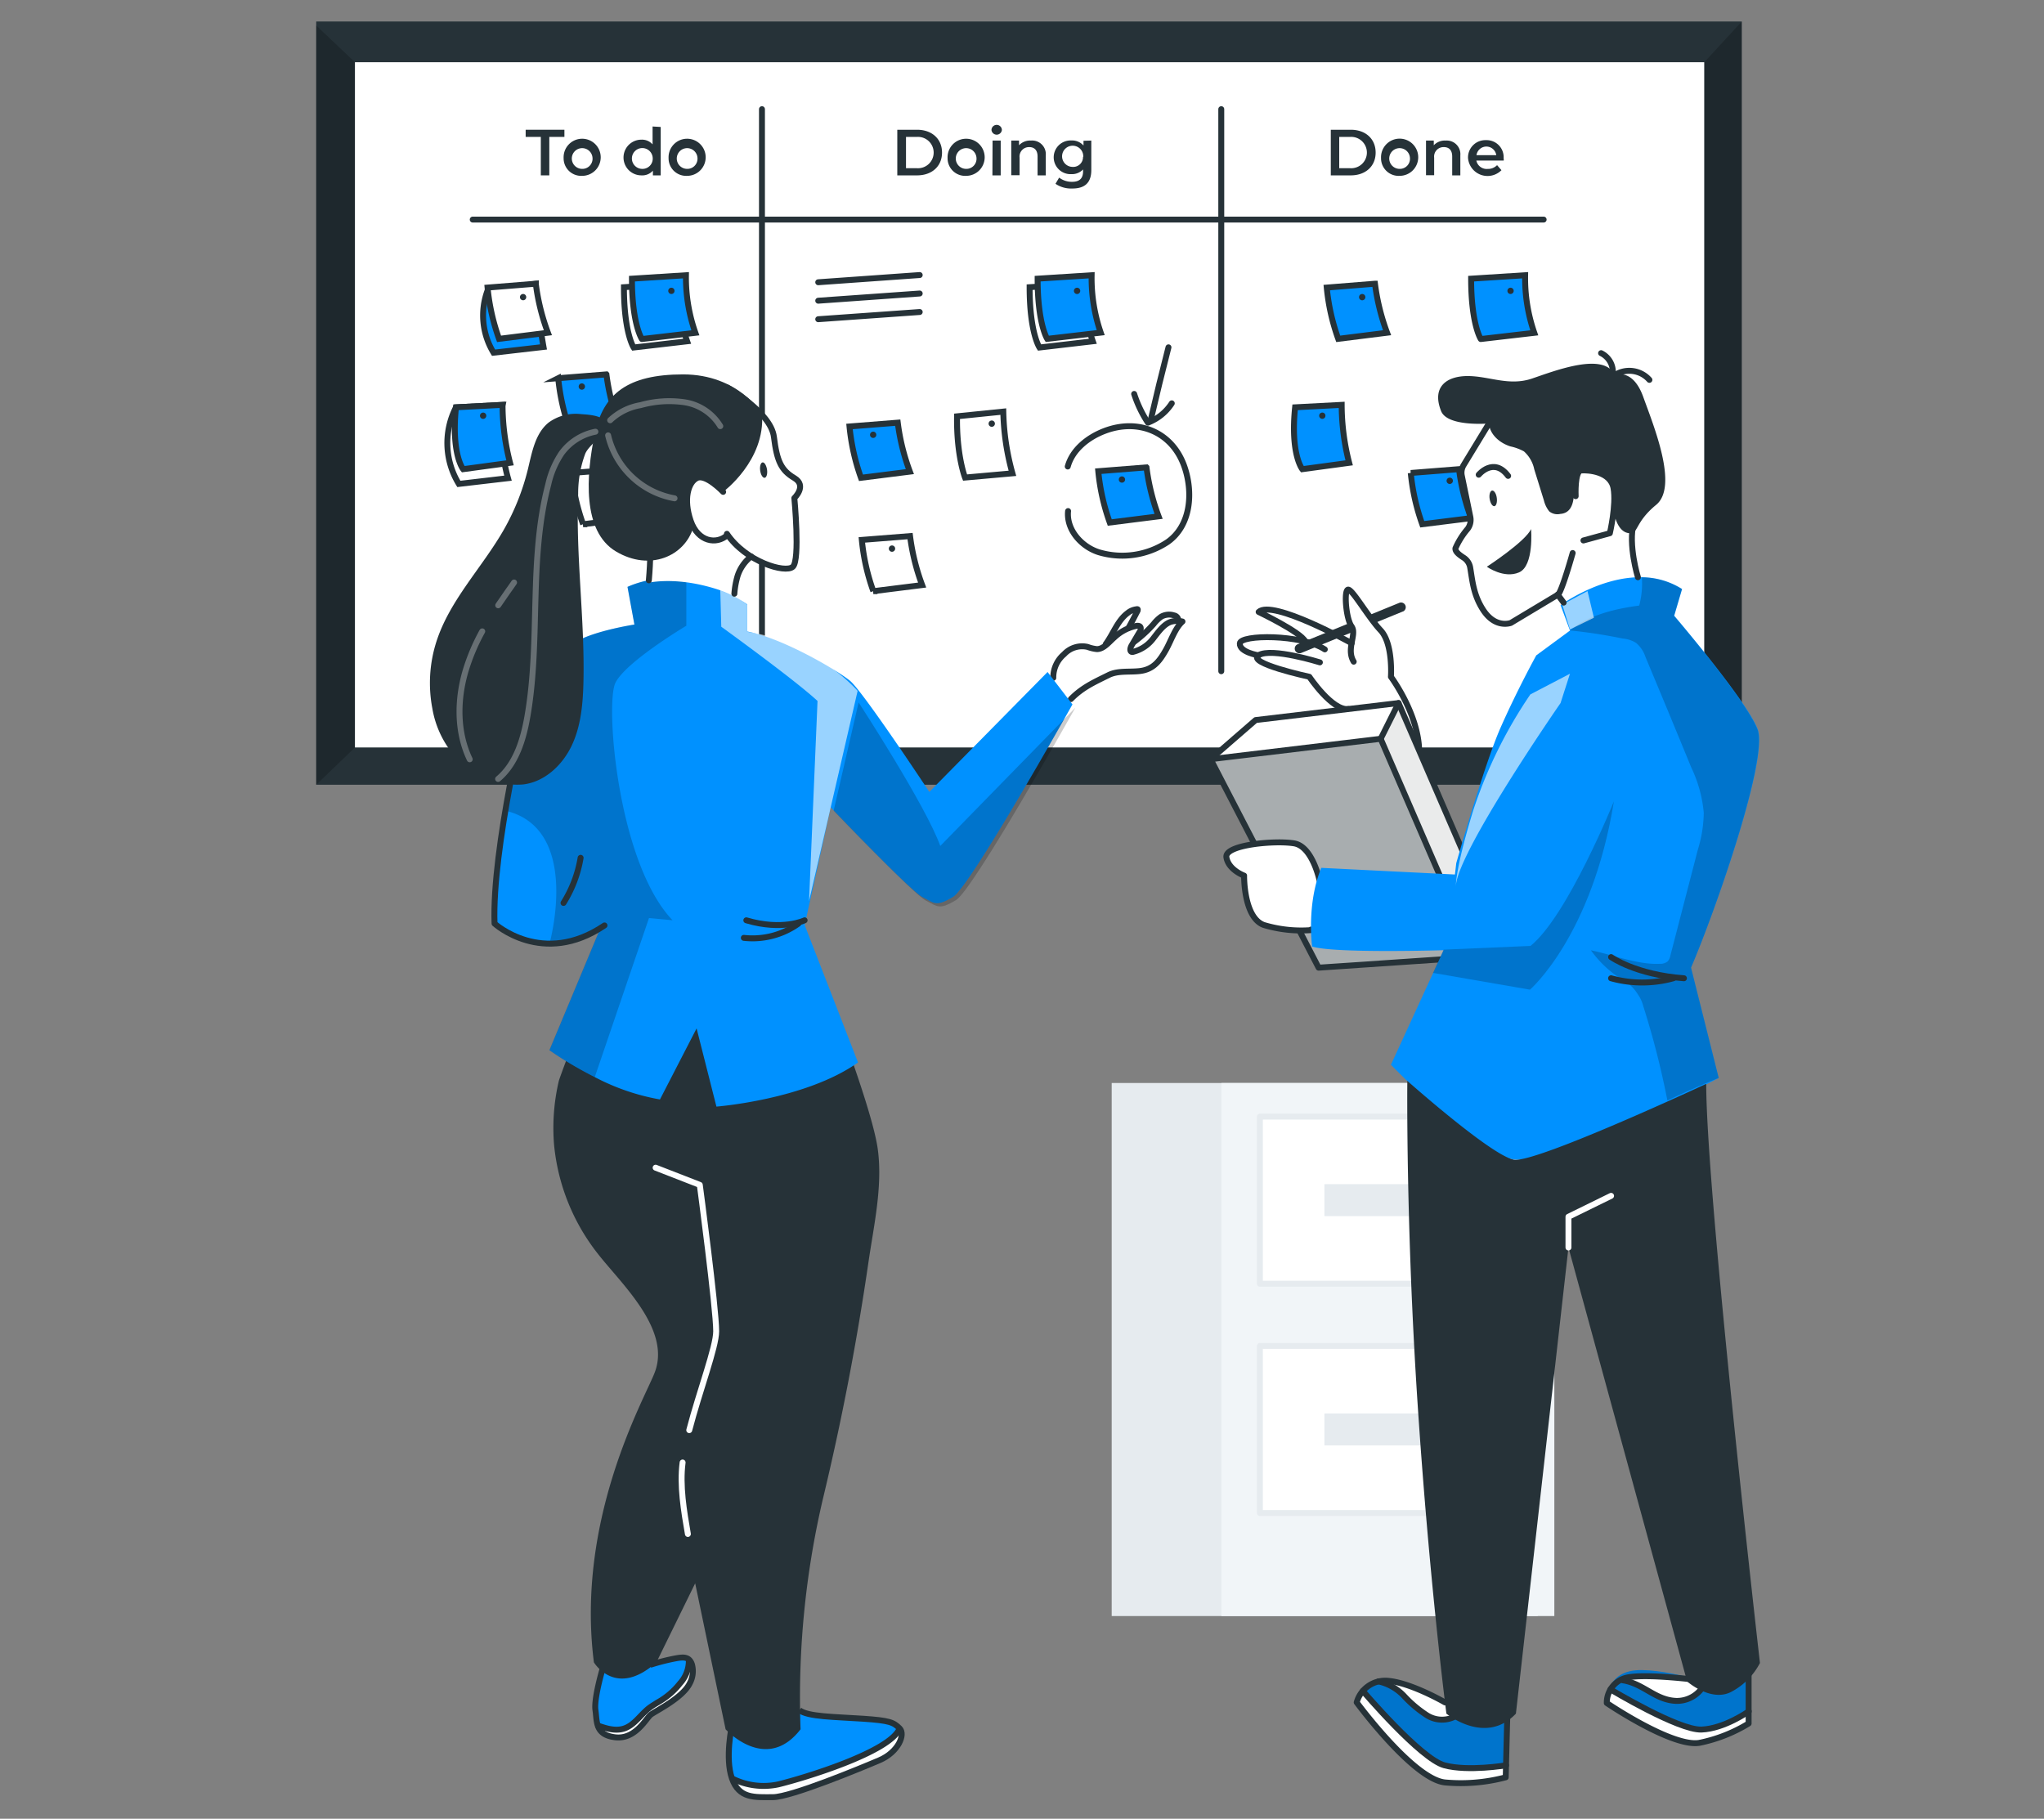 <svg xmlns="http://www.w3.org/2000/svg" width="345" height="307" viewBox="0 0 345 307">
  <rect x="0" y="0" width="345" height="307" fill="#808080" stroke="none"/>
  <g id="Group_3430" data-name="Group 3430" transform="translate(-18390 -5400)">
    <g id="Group_3427" data-name="Group 3427">
      <g id="Group_3420" data-name="Group 3420">
        <g id="Group_3406" data-name="Group 3406" transform="translate(3138 474)">
          <g id="Group_903" data-name="Group 903" transform="translate(1154 674)">
            <rect id="Rectangle_1318" data-name="Rectangle 1318" width="345" height="307" transform="translate(14098 4252)" fill="#fff" opacity="0"/>
          </g>
        </g>
        <g id="Scrum_board-bro" data-name="Scrum board-bro" transform="translate(18346.738 5337.248)">
          <g id="freepik--Floor--inject-64" transform="translate(462.044 167.848)">
            <g id="Group_3419" data-name="Group 3419" transform="translate(-376 -10.977)">
              <rect id="Rectangle_3470" data-name="Rectangle 3470" width="71.914" height="89.98" transform="translate(144.857 88.693)" fill="#e6ebef"/>
              <rect id="Rectangle_3471" data-name="Rectangle 3471" width="56.193" height="89.98" transform="translate(163.377 88.693)" fill="#f1f5f8"/>
              <rect id="Rectangle_3472" data-name="Rectangle 3472" width="44.183" height="28.208" transform="translate(169.871 94.368)" fill="#fff" stroke="#e6ebef" stroke-linecap="round" stroke-linejoin="round" stroke-width="1"/>
              <rect id="Rectangle_3473" data-name="Rectangle 3473" width="22.429" height="5.397" transform="translate(180.76 105.765)" fill="#e6ebef"/>
              <rect id="Rectangle_3474" data-name="Rectangle 3474" width="44.183" height="28.208" transform="translate(169.871 133.075)" fill="#fff" stroke="#e6ebef" stroke-linecap="round" stroke-linejoin="round" stroke-width="1"/>
              <rect id="Rectangle_3475" data-name="Rectangle 3475" width="22.429" height="5.397" transform="translate(180.76 144.473)" fill="#e6ebef"/>
            </g>
          </g>
          <g id="freepik--Board--inject-64" transform="translate(96.634 66.38)">
            <rect id="Rectangle_3476" data-name="Rectangle 3476" width="240.612" height="128.838" transform="translate(0)" fill="#263238"/>
            <rect id="Rectangle_3477" data-name="Rectangle 3477" width="227.752" height="115.668" transform="translate(6.533 6.875)" fill="#fff"/>
            <line id="Line_205" data-name="Line 205" y2="91.737" transform="translate(75.237 14.799)" fill="none" stroke="#263238" stroke-linecap="round" stroke-linejoin="round" stroke-width="1"/>
            <line id="Line_206" data-name="Line 206" y2="94.876" transform="translate(152.762 14.799)" fill="none" stroke="#263238" stroke-linecap="round" stroke-linejoin="round" stroke-width="1"/>
            <line id="Line_207" data-name="Line 207" x2="180.755" transform="translate(26.419 33.438)" fill="none" stroke="#263238" stroke-linecap="round" stroke-linejoin="round" stroke-width="1"/>
            <path id="Path_44547" data-name="Path 44547" d="M147.439,90.578H144.88V89.37h6.541v1.208H148.87v6.494h-1.431Z" transform="translate(-109.527 -71.097)" fill="#263238"/>
            <path id="Path_44548" data-name="Path 44548" d="M152.939,94.531a3.132,3.132,0,1,1,3.124,3.012,2.965,2.965,0,0,1-3.124-3.012Zm4.88,0a1.749,1.749,0,1,0-1.757,1.836,1.717,1.717,0,0,0,1.757-1.836Z" transform="translate(-111.18 -71.489)" fill="#263238"/>
            <path id="Path_44549" data-name="Path 44549" d="M171.939,88.759V96.93H170.62v-.795a2.384,2.384,0,0,1-1.947.795,3.012,3.012,0,0,1,0-6.025,2.384,2.384,0,0,1,1.892.795V88.68ZM170.588,94a1.757,1.757,0,1,0-1.757,1.836A1.725,1.725,0,0,0,170.588,94Z" transform="translate(-113.791 -70.956)" fill="#263238"/>
            <path id="Path_44550" data-name="Path 44550" d="M175.229,94.531a3.132,3.132,0,1,1,3.124,3.012,2.965,2.965,0,0,1-3.124-3.012Zm4.88,0a1.749,1.749,0,1,0-1.757,1.836,1.717,1.717,0,0,0,1.757-1.836Z" transform="translate(-115.754 -71.489)" fill="#263238"/>
            <path id="Path_44551" data-name="Path 44551" d="M223.8,89.37h3.338c2.5,0,4.212,1.542,4.212,3.855s-1.709,3.847-4.212,3.847H223.8Zm3.338,6.494a2.647,2.647,0,1,0,0-5.285H225.27v5.285Z" transform="translate(-125.721 -71.097)" fill="#263238"/>
            <path id="Path_44552" data-name="Path 44552" d="M234.479,94.531a3.132,3.132,0,1,1,3.132,3.012,2.965,2.965,0,0,1-3.132-3.012Zm4.88,0a1.749,1.749,0,1,0-1.749,1.836,1.709,1.709,0,0,0,1.749-1.836Z" transform="translate(-127.912 -71.489)" fill="#263238"/>
            <path id="Path_44553" data-name="Path 44553" d="M243.8,89.2a.879.879,0,0,1,1.757,0,.882.882,0,0,1-1.757,0Zm.183,1.8h1.375v5.874h-1.4Z" transform="translate(-129.824 -70.899)" fill="#263238"/>
            <path id="Path_44554" data-name="Path 44554" d="M253.826,94.171v3.37h-1.383V94.362c0-1.049-.517-1.59-1.4-1.59a1.59,1.59,0,0,0-1.637,1.772v2.973H248v-5.85h1.311v.795a2.551,2.551,0,0,1,2.027-.795,2.3,2.3,0,0,1,2.488,2.5Z" transform="translate(-130.686 -71.567)" fill="#263238"/>
            <path id="Path_44555" data-name="Path 44555" d="M263.359,91.665v4.983c0,2.138-1.113,3.108-3.179,3.108a4.705,4.705,0,0,1-2.869-.795l.62-1.041a3.545,3.545,0,0,0,2.17.707c1.3,0,1.868-.6,1.868-1.78v-.31a2.583,2.583,0,0,1-1.971.795,2.845,2.845,0,1,1,0-5.683,2.567,2.567,0,0,1,2.043.85V91.7ZM262,94.423a1.788,1.788,0,1,0-1.82,1.685,1.653,1.653,0,0,0,1.78-1.685Z" transform="translate(-132.533 -71.564)" fill="#263238"/>
            <path id="Path_44556" data-name="Path 44556" d="M315.86,89.37h3.37c2.5,0,4.2,1.542,4.2,3.855s-1.709,3.847-4.2,3.847h-3.37Zm3.291,6.494a2.647,2.647,0,1,0,0-5.285h-1.868v5.285Z" transform="translate(-144.611 -71.097)" fill="#263238"/>
            <path id="Path_44557" data-name="Path 44557" d="M326.529,94.527a3.139,3.139,0,1,1,3.132,3.012,2.965,2.965,0,0,1-3.132-3.012Zm4.88,0a1.749,1.749,0,1,0-1.749,1.836,1.709,1.709,0,0,0,1.749-1.836Z" transform="translate(-146.799 -71.485)" fill="#263238"/>
            <path id="Path_44558" data-name="Path 44558" d="M341.874,94.172v3.37H340.5V94.363c0-1.049-.517-1.59-1.4-1.59a1.59,1.59,0,0,0-1.645,1.772v2.973H336.08v-5.85h1.311v.795a2.559,2.559,0,0,1,2.027-.795,2.3,2.3,0,0,1,2.456,2.5Z" transform="translate(-148.76 -71.568)" fill="#263238"/>
            <path id="Path_44559" data-name="Path 44559" d="M351.024,95.029h-4.618a1.78,1.78,0,0,0,1.908,1.407,2.114,2.114,0,0,0,1.59-.636l.739.85A3.306,3.306,0,0,1,345,94.592a2.925,2.925,0,0,1,3.036-3.012,2.869,2.869,0,0,1,2.973,3.044A1.354,1.354,0,0,1,351.024,95.029Zm-4.626-.914h3.37a1.685,1.685,0,0,0-3.338,0Z" transform="translate(-150.59 -71.55)" fill="#263238"/>
            <path id="Path_44560" data-name="Path 44560" d="M136.6,123.215a12.1,12.1,0,0,0,1.009,10.5l8.433-.97s-1.375-7.765-1.3-10.674Z" transform="translate(-107.676 -77.807)" fill="#0091ff" stroke="#263238" stroke-miterlimit="10" stroke-width="1"/>
            <path id="Path_44561" data-name="Path 44561" d="M136.79,122.722l8.139-.652a36.792,36.792,0,0,0,2.043,8.274l-8.242,1.033A35.384,35.384,0,0,1,136.79,122.722Z" transform="translate(-107.867 -77.807)" fill="#fff" stroke="#263238" stroke-miterlimit="10" stroke-width="1"/>
            <path id="Path_44562" data-name="Path 44562" d="M151.79,141.974l8.139-.644a36.774,36.774,0,0,0,2.043,8.266l-8.242,1.009a35.766,35.766,0,0,1-1.939-8.632Z" transform="translate(-110.945 -81.759)" fill="#0091ff" stroke="#263238" stroke-miterlimit="10" stroke-width="1"/>
            <path id="Path_44563" data-name="Path 44563" d="M154.64,162.1l8.147-.644a36.562,36.562,0,0,0,2.035,8.266l-8.242,1.033a35.768,35.768,0,0,1-1.939-8.655Z" transform="translate(-111.53 -85.89)" fill="#fff" stroke="#263238" stroke-miterlimit="10" stroke-width="1"/>
            <path id="Path_44564" data-name="Path 44564" d="M165.75,122.658l9.116-.588a28.089,28.089,0,0,0,1.55,9.721l-9.029,1.049S165.75,130.368,165.75,122.658Z" transform="translate(-113.809 -77.807)" fill="#fff" stroke="#263238" stroke-miterlimit="10" stroke-width="1"/>
            <path id="Path_44565" data-name="Path 44565" d="M167.45,120.85l9.116-.58a28.089,28.089,0,0,0,1.59,9.72l-9.029,1.049S167.45,128.536,167.45,120.85Z" transform="translate(-114.158 -77.438)" fill="#0091ff" stroke="#263238" stroke-miterlimit="10" stroke-width="1"/>
            <path id="Path_44566" data-name="Path 44566" d="M176.217,123.453a.517.517,0,0,1-.525.525.525.525,0,0,1-.533-.525.533.533,0,0,1,.533-.533.525.525,0,0,1,.525.533Z" transform="translate(-115.74 -77.982)" fill="#263238"/>
            <path id="Path_44567" data-name="Path 44567" d="M144.727,124.783a.517.517,0,0,1-.525.525.525.525,0,0,1-.533-.525.533.533,0,0,1,.533-.533.525.525,0,0,1,.525.533Z" transform="translate(-109.279 -78.254)" fill="#263238"/>
            <path id="Path_44568" data-name="Path 44568" d="M157.205,143.773a.533.533,0,1,1-.533-.533A.533.533,0,0,1,157.205,143.773Z" transform="translate(-111.837 -82.151)" fill="#263238"/>
            <path id="Path_44569" data-name="Path 44569" d="M172.459,145.4l7.8-.795a41.9,41.9,0,0,0,1.534,10.428l-7.988.707S172.355,152.073,172.459,145.4Z" transform="translate(-115.185 -82.432)" fill="#fff" stroke="#263238" stroke-miterlimit="10" stroke-width="1"/>
            <path id="Path_44570" data-name="Path 44570" d="M129.7,148.213a13.207,13.207,0,0,0,.485,12.932l8.29-.97s-2.138-7.535-.914-12.375Z" transform="translate(-106.107 -83.087)" fill="#fff" stroke="#263238" stroke-miterlimit="10" stroke-width="1"/>
            <path id="Path_44571" data-name="Path 44571" d="M130.03,148.213l7.861-.413a39.438,39.438,0,0,0,1.264,9.784l-7.908,1.073S129.211,156.177,130.03,148.213Z" transform="translate(-106.44 -83.087)" fill="#0091ff" stroke="#263238" stroke-miterlimit="10" stroke-width="1"/>
            <path id="Path_44572" data-name="Path 44572" d="M136.245,149.965a.533.533,0,1,1-.525-.525.525.525,0,0,1,.525.525Z" transform="translate(-107.537 -83.423)" fill="#263238"/>
            <path id="Path_44573" data-name="Path 44573" d="M180.227,147.045a.533.533,0,0,1-.533.533.525.525,0,0,1-.525-.533.517.517,0,0,1,.525-.525.525.525,0,0,1,.533.525Z" transform="translate(-116.563 -82.824)" fill="#263238"/>
            <path id="Path_44574" data-name="Path 44574" d="M163.316,163.8a.533.533,0,1,1-.529-.468A.533.533,0,0,1,163.316,163.8Z" transform="translate(-113.092 -86.274)" fill="#263238"/>
            <path id="Path_44575" data-name="Path 44575" d="M213.65,152.224l8.147-.644a36.292,36.292,0,0,0,2.043,8.266l-8.25,1.041A35.917,35.917,0,0,1,213.65,152.224Z" transform="translate(-123.638 -83.862)" fill="#0091ff" stroke="#263238" stroke-miterlimit="10" stroke-width="1"/>
            <path id="Path_44576" data-name="Path 44576" d="M216.27,176.314l8.139-.644a36.775,36.775,0,0,0,2.043,8.266l-8.242,1.033A35.384,35.384,0,0,1,216.27,176.314Z" transform="translate(-124.176 -88.805)" fill="#fff" stroke="#263238" stroke-miterlimit="10" stroke-width="1"/>
            <path id="Path_44577" data-name="Path 44577" d="M251.9,122.658l9.116-.588a28.088,28.088,0,0,0,1.55,9.721l-9,1.049S251.9,130.368,251.9,122.658Z" transform="translate(-131.487 -77.807)" fill="#fff" stroke="#263238" stroke-miterlimit="10" stroke-width="1"/>
            <path id="Path_44578" data-name="Path 44578" d="M253.6,120.85l9.116-.58a28.089,28.089,0,0,0,1.534,9.689l-9.029,1.049S253.6,128.536,253.6,120.85Z" transform="translate(-131.835 -77.438)" fill="#0091ff" stroke="#263238" stroke-miterlimit="10" stroke-width="1"/>
            <path id="Path_44579" data-name="Path 44579" d="M262.375,123.453a.533.533,0,1,1-.533-.533A.533.533,0,0,1,262.375,123.453Z" transform="translate(-133.417 -77.982)" fill="#263238"/>
            <path id="Path_44580" data-name="Path 44580" d="M219.067,154.023a.517.517,0,0,1-.525.525.525.525,0,0,1-.533-.525.533.533,0,0,1,.533-.533.525.525,0,0,1,.525.533Z" transform="translate(-124.533 -84.254)" fill="#263238"/>
            <path id="Path_44581" data-name="Path 44581" d="M236.489,150.025l7.805-.795a41.688,41.688,0,0,0,1.542,10.42l-8,.715S236.385,156.661,236.489,150.025Z" transform="translate(-128.323 -83.38)" fill="#fff" stroke="#263238" stroke-miterlimit="10" stroke-width="1"/>
            <path id="Path_44582" data-name="Path 44582" d="M244.255,151.653a.533.533,0,1,1-.533-.533A.533.533,0,0,1,244.255,151.653Z" transform="translate(-129.699 -83.768)" fill="#263238"/>
            <path id="Path_44583" data-name="Path 44583" d="M223.066,178.129a.533.533,0,1,1-.529-.468A.532.532,0,0,1,223.066,178.129Z" transform="translate(-125.352 -89.214)" fill="#263238"/>
            <path id="Path_44584" data-name="Path 44584" d="M315,122.722l8.139-.652a36.791,36.791,0,0,0,2.043,8.274l-8.242,1.033A35.384,35.384,0,0,1,315,122.722Z" transform="translate(-144.434 -77.807)" fill="#0091ff" stroke="#263238" stroke-miterlimit="10" stroke-width="1"/>
            <path id="Path_44585" data-name="Path 44585" d="M332.84,162.1l8.147-.644a36.289,36.289,0,0,0,2.043,8.266l-8.25,1.033a35.769,35.769,0,0,1-1.939-8.655Z" transform="translate(-148.095 -85.89)" fill="#0091ff" stroke="#263238" stroke-miterlimit="10" stroke-width="1"/>
            <path id="Path_44586" data-name="Path 44586" d="M345.66,120.85l9.116-.58a28.2,28.2,0,0,0,1.542,9.721l-9.029,1.049S345.66,128.536,345.66,120.85Z" transform="translate(-150.725 -77.438)" fill="#0091ff" stroke="#263238" stroke-miterlimit="10" stroke-width="1"/>
            <path id="Path_44587" data-name="Path 44587" d="M354.427,123.453a.525.525,0,0,1-.533.525.517.517,0,0,1-.525-.525.525.525,0,0,1,.525-.533A.533.533,0,0,1,354.427,123.453Z" transform="translate(-152.307 -77.982)" fill="#263238"/>
            <path id="Path_44588" data-name="Path 44588" d="M322.925,124.783a.533.533,0,1,1-.533-.533.533.533,0,0,1,.533.533Z" transform="translate(-145.842 -78.254)" fill="#263238"/>
            <path id="Path_44589" data-name="Path 44589" d="M308.23,148.213l7.861-.413a39.437,39.437,0,0,0,1.264,9.784l-7.908,1.073S307.411,156.177,308.23,148.213Z" transform="translate(-143.005 -83.087)" fill="#0091ff" stroke="#263238" stroke-miterlimit="10" stroke-width="1"/>
            <path id="Path_44590" data-name="Path 44590" d="M314.447,149.965a.524.524,0,0,1-.525.533.533.533,0,0,1-.533-.533.525.525,0,0,1,.533-.525.517.517,0,0,1,.525.525Z" transform="translate(-144.104 -83.423)" fill="#263238"/>
            <path id="Path_44591" data-name="Path 44591" d="M341.515,163.785a.533.533,0,1,1-.525-.525A.525.525,0,0,1,341.515,163.785Z" transform="translate(-149.656 -86.259)" fill="#263238"/>
            <path id="Path_44592" data-name="Path 44592" d="M100.4,67.23l6.541,6.2V189.1l-6.541,6.295Z" transform="translate(-100.4 -66.554)" opacity="0.2"/>
            <path id="Path_44593" data-name="Path 44593" d="M401.507,66.38V194.63l-6.327-5.707V73.255Z" transform="translate(-160.886 -66.38)" opacity="0.2"/>
            <line id="Line_208" data-name="Line 208" y1="1.216" x2="17.128" transform="translate(84.735 42.8)" fill="none" stroke="#263238" stroke-linecap="round" stroke-linejoin="round" stroke-width="1"/>
            <line id="Line_209" data-name="Line 209" y1="1.216" x2="17.128" transform="translate(84.735 45.916)" fill="none" stroke="#263238" stroke-linecap="round" stroke-linejoin="round" stroke-width="1"/>
            <line id="Line_210" data-name="Line 210" y1="1.216" x2="17.128" transform="translate(84.735 49.04)" fill="none" stroke="#263238" stroke-linecap="round" stroke-linejoin="round" stroke-width="1"/>
            <path id="Path_44594" data-name="Path 44594" d="M260,159.134c.795-2.861,3.4-4.92,6.176-5.985,5.707-2.194,11.461.111,13.512,6,1.494,4.292,1.153,9.9-2.814,12.717a13.83,13.83,0,0,1-11.708,1.717c-2.941-.97-5.429-3.839-5.111-6.923" transform="translate(-133.149 -84.017)" fill="none" stroke="#263238" stroke-linecap="round" stroke-linejoin="round" stroke-width="1"/>
            <path id="Path_44595" data-name="Path 44595" d="M280.61,135.58q-1.59,6.176-3.02,12.367" transform="translate(-136.758 -80.579)" fill="none" stroke="#263238" stroke-linecap="round" stroke-linejoin="round" stroke-width="1"/>
            <path id="Path_44596" data-name="Path 44596" d="M274.1,145.48a20,20,0,0,0,2.321,4.848,8.377,8.377,0,0,0,4.03-3.259" transform="translate(-136.042 -82.611)" fill="none" stroke="#263238" stroke-linecap="round" stroke-linejoin="round" stroke-width="1"/>
            <path id="Path_44597" data-name="Path 44597" d="M266.48,161.724l8.139-.644a36.776,36.776,0,0,0,2.043,8.266l-8.242,1.041A35.5,35.5,0,0,1,266.48,161.724Z" transform="translate(-134.478 -85.812)" fill="#0091ff" stroke="#263238" stroke-miterlimit="10" stroke-width="1"/>
            <path id="Path_44598" data-name="Path 44598" d="M271.9,163.523a.525.525,0,0,1-.533.525.517.517,0,0,1-.525-.525.525.525,0,0,1,.525-.533.533.533,0,0,1,.533.533Z" transform="translate(-135.373 -86.204)" fill="#263238"/>
          </g>
          <g id="freepik--character-1--inject-64" transform="translate(115.83 125.951)">
            <path id="Path_44599" data-name="Path 44599" d="M188.524,436.5a3.561,3.561,0,0,0,1.764,2.345c3.179,1.359,8.9-.795,12.963-1.8s12.844-4.054,13.639-7.439a2.448,2.448,0,0,0-.064-1.518c-.747-1.78-4.133-1.629-6.247-1.629-2.6,0-8.91-.684-10.714-1.47s-11.827,4.061-11.827,4.061S187.554,433.548,188.524,436.5Z" transform="translate(-137.554 -199.516)" fill="#0091ff"/>
            <path id="Path_44600" data-name="Path 44600" d="M160.089,425h0a3.179,3.179,0,0,0,2.1,2.09c2.925.906,4.507-.9,6.08-2.814s3.267-2.384,5.754-4.173,2.678-5.27,1.486-6.112a.691.691,0,0,0-.143-.087c-1.343-.676-6.422,1.129-6.422,1.129l-7.773-1.28s-.564,2.861-1.129,5.564A11.193,11.193,0,0,0,160.089,425Z" transform="translate(-131.763 -197.228)" fill="#0091ff"/>
            <path id="Path_44601" data-name="Path 44601" d="M160.19,425.068a3.179,3.179,0,0,0,2.1,2.09c2.925.906,4.507-.9,6.08-2.814s3.267-2.384,5.754-4.173,2.678-5.27,1.486-6.112a5.4,5.4,0,0,1-.938,3.974,13.2,13.2,0,0,1-3.41,3.179,22.462,22.462,0,0,0-3.64,2.949c-.5.564-1.343.731-1.963,1.16-.922.636-1.741,1.232-2.829.986a7.208,7.208,0,0,1-2.639-1.24Z" transform="translate(-131.865 -197.292)" fill="#fdfeff"/>
            <path id="Path_44602" data-name="Path 44602" d="M188.68,437.327a3.561,3.561,0,0,0,1.764,2.345c3.179,1.359,8.671.437,12.963-1.8,4.054-1.009,12.844-4.054,13.639-7.439a2.449,2.449,0,0,0-.064-1.518c-.445.97-1.661,2.384-4.721,3.974a65.211,65.211,0,0,1-17.319,5.723C192.988,438.956,190.27,438,188.68,437.327Z" transform="translate(-137.711 -200.339)" fill="#fdfeff"/>
            <path id="Path_44603" data-name="Path 44603" d="M160.577,263.12c-.374-.215-8.679,21.555-8.894,22.469a34.749,34.749,0,0,0-.795,10.833,35.115,35.115,0,0,0,7.439,18.408c3.974,5.071,12.343,12.717,9.538,19.982-1.709,4.451-13.345,24.639-10.261,48.913,0,0,3.664,6.16,10.555,0l6.541-13.337,5.134,24.639s6.843,7.527,12.653,0a147.038,147.038,0,0,1,3.767-38.874q4.769-19.822,7.7-40.019c.9-6.152,2.384-12.653,1.59-18.845-.795-6.517-7.948-25.124-10.333-31.244C195.279,266.044,187.6,278.515,160.577,263.12Z" transform="translate(-129.931 -166.32)" fill="#263238"/>
            <path id="Path_44604" data-name="Path 44604" d="M178.166,372.42c-.509,3.926.223,8.194.89,12.065" transform="translate(-135.518 -188.748)" fill="none" stroke="#fdfeff" stroke-linecap="round" stroke-linejoin="round" stroke-width="1"/>
            <path id="Path_44605" data-name="Path 44605" d="M172.48,309.81l7.455,2.9s2.766,20.76,2.766,24.711c0,2.678-2.829,10.1-4.546,16.691" transform="translate(-134.387 -175.901)" fill="none" stroke="#fdfeff" stroke-linecap="round" stroke-linejoin="round" stroke-width="1"/>
            <path id="Path_44606" data-name="Path 44606" d="M188.542,427.607s-1.2,5.46,0,8.918,3.839,3.179,6.9,3.179,14.863-4.9,18.018-6.247,4.427-4.348,3.386-5.373-1.653-1.319-6.247-1.629-9.339-.318-10.674-1.454" transform="translate(-137.573 -199.537)" fill="none" stroke="#263238" stroke-miterlimit="10" stroke-width="1"/>
            <path id="Path_44607" data-name="Path 44607" d="M188.68,437.327a11.819,11.819,0,0,0,7.861,1.009c4.212-1.025,18.869-5.444,20.442-9.426" transform="translate(-137.711 -200.339)" fill="none" stroke="#263238" stroke-miterlimit="10" stroke-width="1"/>
            <path id="Path_44608" data-name="Path 44608" d="M160.915,415.685s-1.51,5.055-1.224,7.034-.079,4.173,3.33,4.586,5.206-3.179,5.993-3.807,5.381-2.806,6.6-5.309a4.332,4.332,0,0,0,.366-3.179c-.437-1.311-1.391-1.256-2.583-1.057a34.657,34.657,0,0,0-4.467,1.129" transform="translate(-131.755 -197.248)" fill="none" stroke="#263238" stroke-miterlimit="10" stroke-width="1"/>
            <path id="Path_44609" data-name="Path 44609" d="M159.94,425.362c1.486.533,3.116,1.073,4.618.588,1.757-.564,2.79-2.337,4.244-3.465.533-.405,1.121-.731,1.693-1.089a12.6,12.6,0,0,0,3.545-3.092,5.7,5.7,0,0,0,1.478-3.895" transform="translate(-131.814 -197.364)" fill="none" stroke="#263238" stroke-miterlimit="10" stroke-width="1"/>
            <path id="Path_44610" data-name="Path 44610" d="M257.05,201.772s.747-3.283,3.179-3.974,3.314.906,4.459.087,2.249-3.974,3.179-4.705,2.321-2.059,3.179-1.971-.978,2.44-.978,2.44,1.836-.1,1.653.636a7.312,7.312,0,0,1-.691,1.59,7.765,7.765,0,0,0,2.472-1.757c1.081-1.192,2.512-2.742,4.316-1.677,0,0,1.081.533.572,1.232s-2.027,5.452-3.974,6.613-4.84,1.248-6.5,1.462-8.1,4.6-8.1,4.6l-2.718-3.179Z" transform="translate(-151.74 -151.564)" fill="#fff"/>
            <path id="Path_44611" data-name="Path 44611" d="M259.894,206.884c1.955-1.995,3.974-2.869,6.358-4.054,1.59-.795,3.537-.469,5.3-.684,2.289-.27,3.362-1.733,4.435-3.656.842-1.534,1.518-3.608,2.742-4.7a3.887,3.887,0,0,0-1.979.056c-1.2.413-2.1,1.717-2.965,2.822a6.128,6.128,0,0,1-3.33,2.225.477.477,0,0,1-.35,0c-.31-.175-.151-.739.048-1.081l1.335-2.257a.922.922,0,0,0,.183-.747c-.1-.318-.469-.334-.795-.27a7.718,7.718,0,0,0-3.648,1.939c-.906.795-1.78,1.947-2.917,1.971a6.153,6.153,0,0,1-1.59-.374,4.149,4.149,0,0,0-3.974,1.24,5.122,5.122,0,0,0-1.82,3.974" transform="translate(-151.714 -152.074)" fill="none" stroke="#263238" stroke-linecap="round" stroke-linejoin="round" stroke-width="1"/>
            <path id="Path_44612" data-name="Path 44612" d="M281.572,193.279a.865.865,0,0,0-.707-.795,2.7,2.7,0,0,0-2.186.215,6.119,6.119,0,0,0-1.264,1.224,21.079,21.079,0,0,1-3.235,2.973" transform="translate(-155.255 -151.798)" fill="none" stroke="#263238" stroke-linecap="round" stroke-linejoin="round" stroke-width="1"/>
            <path id="Path_44613" data-name="Path 44613" d="M268.08,197.071c1.272-1.741,1.987-3.974,3.7-5.238a2.846,2.846,0,0,1,1.494-.628.223.223,0,0,1,.175,0c.056.064,0,.167,0,.246-.5.978-1.009,1.939-1.534,2.909l.072-.143" transform="translate(-154.003 -151.56)" fill="none" stroke="#263238" stroke-linecap="round" stroke-linejoin="round" stroke-width="1"/>
            <path id="Path_44614" data-name="Path 44614" d="M235.815,205.928h0c-.525.93-17.271,30.783-20.164,32.5s-3.092,1.057-5.095.064S195,223.286,195,223.286L193.69,229.3l-3.076,13.869,9.005,23.2c-8.87,6.287-23.9,7.447-23.9,7.447l-3.346-13.2-6.184,11.994a37.547,37.547,0,0,1-10.976-3.759,62.175,62.175,0,0,1-7.67-4.554l8.632-20.665a15.4,15.4,0,0,1-8.584,2.5,16.516,16.516,0,0,1-9.331-3.179,118.8,118.8,0,0,1,1.884-19.075c1.59-9.291,3.672-17.295,4.332-18.757,1.1-2.448,7.59-9.792,7.59-9.792,3.092-1.844,9.808-2.885,9.808-2.885l-1.168-6.358a16.492,16.492,0,0,1,4.658-1.288,17.993,17.993,0,0,1,4.483,0,4.663,4.663,0,0,1,.795.111,26.292,26.292,0,0,1,10.269,4.125v4.586c5.969,1.1,15.141,6.509,17.343,8.306s13.4,18.773,13.4,18.773l19.958-20.244Z" transform="translate(-127.365 -150.22)" fill="#0091ff"/>
            <path id="Path_44615" data-name="Path 44615" d="M251.085,211.882c-.525.93-17.271,30.775-20.156,32.492s-3.1,1.057-5.095.064-15.554-15.157-15.554-15.157L214.5,211s11.342,17.414,13.782,24.226Z" transform="translate(-142.143 -155.626)" opacity="0.2"/>
            <path id="Path_44616" data-name="Path 44616" d="M171.129,184.854v7.829s-10.253,6.1-11.978,9.657.374,30.346,9.649,40.058l-3.974-.374-9.156,26.865a62.164,62.164,0,0,1-7.67-4.554l8.632-20.665a15.4,15.4,0,0,1-8.552,2.5c.493-1.9,4.7-19.354-7.439-22.255,1.59-9.291,3.672-17.3,4.332-18.757,1.1-2.448,7.59-9.792,7.59-9.792,3.092-1.844,9.808-2.885,9.808-2.885l-1.168-6.358a16.492,16.492,0,0,1,4.658-1.288Z" transform="translate(-127.853 -150.256)" opacity="0.2"/>
            <path id="Path_44617" data-name="Path 44617" d="M187.5,147.254s3.72,1.59,4.316,4.594,1.049,6.16,2.718,7.408,2.527,1.709,1.931,2.758a9.053,9.053,0,0,1-.874,1.359s1.534,10.333-.254,11.6-6.549-1.423-6.549-1.423a5.381,5.381,0,0,0-3.084,4.236c-.405,3.179-.056,2.17-.056,2.17s-7.257-3.537-14.648-2.313l.27-9.26S176.325,144.52,187.5,147.254Z" transform="translate(-134.083 -142.501)" fill="#fff"/>
            <path id="Path_44618" data-name="Path 44618" d="M195.834,161.243c.1.715-.087,1.335-.405,1.375s-.66-.5-.755-1.224.087-1.327.405-1.375S195.723,160.528,195.834,161.243Z" transform="translate(-138.935 -145.164)" fill="#263238"/>
            <path id="Path_44619" data-name="Path 44619" d="M187.652,144.1s7.384,4.173,7.9,8.346,1.256,5.643,3.449,6.947,0,3.378,0,3.378,1,10.452-.254,11.6-7.948-.835-11.127-5.564" transform="translate(-137.493 -141.898)" fill="none" stroke="#263238" stroke-linecap="round" stroke-linejoin="round" stroke-width="1"/>
            <path id="Path_44620" data-name="Path 44620" d="M186.2,186.81l.175,6.446s12.463,9,16.246,12.534l-1.431,33.779,8.2-35.488s-7.336-8.377-18.646-9.967v-4.586a24.838,24.838,0,0,0-4.546-2.718Z" transform="translate(-137.202 -150.662)" fill="#fff" opacity="0.6"/>
            <path id="Path_44621" data-name="Path 44621" d="M192.03,180a6.883,6.883,0,0,0-2.273,3.243,14.219,14.219,0,0,0-.556,3.044" transform="translate(-137.817 -149.265)" fill="none" stroke="#263238" stroke-linecap="round" stroke-linejoin="round" stroke-width="1"/>
            <path id="Path_44622" data-name="Path 44622" d="M185.247,165.647s-2.917-3.076-4.419-2.337-2.3,3.6-1.065,7.209,4.379,4.046,6.152,2.456" transform="translate(-135.756 -145.817)" fill="none" stroke="#263238" stroke-linecap="round" stroke-linejoin="round" stroke-width="1"/>
            <path id="Path_44623" data-name="Path 44623" d="M171.31,178.93c-.048,1.741-.127,3.267-.27,4.872" transform="translate(-134.091 -149.045)" fill="none" stroke="#263238" stroke-linecap="round" stroke-linejoin="round" stroke-width="1"/>
            <path id="Path_44624" data-name="Path 44624" d="M180.961,161.16s7.153-5.278,6.557-13.162c0,0-3.918-6.668-13.313-6.668s-13.512,3.291-14.934,10.126-2.146,16.341,3.593,19.759,11.6.795,13.059-4.054c0,0-2.79-5.564-.056-7.805C177.925,157.671,180.961,161.16,180.961,161.16Z" transform="translate(-131.47 -141.33)" fill="#263238"/>
            <path id="Path_44625" data-name="Path 44625" d="M167.445,192.008l-1.375-5.85s11.652-4.252,20.53,2.949v4.316" transform="translate(-133.071 -150.273)" fill="none"/>
            <path id="Path_44626" data-name="Path 44626" d="M192.016,244.294l9.013,24s-11.922,7.153-23.908,7.447l-3.338-13.2-6.192,11.986c-5.81-1.462-12.812-2.527-18.646-8.306l9.291-21.062L145.13,208.011l8.345-10.762s7.622-5.031,24.472-2.512S201,205.285,201,205.285Z" transform="translate(-128.775 -152.144)" fill="none"/>
            <path id="Path_44627" data-name="Path 44627" d="M201.58,257.27s-3.736,1.812-9.84,0" transform="translate(-138.339 -165.12)" fill="none" stroke="#263238" stroke-linecap="round" stroke-linejoin="round" stroke-width="1"/>
            <path id="Path_44628" data-name="Path 44628" d="M191.21,260.384A13.313,13.313,0,0,0,200.4,258" transform="translate(-138.23 -165.27)" fill="none" stroke="#263238" stroke-linecap="round" stroke-linejoin="round" stroke-width="1"/>
            <g id="Group_3417" data-name="Group 3417" transform="translate(30.074 4.517)" opacity="0.3">
              <path id="Path_44629" data-name="Path 44629" d="M162.82,150.238a9.872,9.872,0,0,1,5.142-2.551,17.787,17.787,0,0,1,7.424-.485,8.576,8.576,0,0,1,6.025,4.03" transform="translate(-162.478 -147.014)" fill="none" stroke="#fff" stroke-linecap="round" stroke-linejoin="round" stroke-width="1"/>
              <path id="Path_44630" data-name="Path 44630" d="M162.39,154.28A14.068,14.068,0,0,0,173.6,164.907" transform="translate(-162.39 -148.505)" fill="none" stroke="#fff" stroke-linecap="round" stroke-linejoin="round" stroke-width="1"/>
            </g>
            <path id="Path_44631" data-name="Path 44631" d="M215.46,208.19l12.033,17.335s2.249,6,1,11.747" transform="translate(-143.206 -155.049)" fill="none"/>
            <path id="Path_44632" data-name="Path 44632" d="M226.3,224.774l19.95-20.244,4.236,5.5s-10.452,22.255-20.18,32.516a3.585,3.585,0,0,1-5.095.064L209.66,227.4" transform="translate(-142.016 -154.298)" fill="none"/>
            <path id="Path_44633" data-name="Path 44633" d="M143.716,211.62s-5.913,24.186-5.452,36.831c0,0,8.107,7.416,18.559.318" transform="translate(-127.36 -155.753)" fill="none" stroke="#263238" stroke-linecap="round" stroke-linejoin="round" stroke-width="1"/>
            <path id="Path_44634" data-name="Path 44634" d="M155.805,244a20.792,20.792,0,0,1-2.885,7.614" transform="translate(-130.373 -162.397)" fill="none" stroke="#263238" stroke-linecap="round" stroke-linejoin="round" stroke-width="1"/>
            <path id="Path_44635" data-name="Path 44635" d="M150.763,156.441a19.274,19.274,0,0,0-1.192,6.764c-.421,10.6,1.137,21.2.89,31.792-.087,3.648-.413,7.392-1.971,10.69s-4.546,6.128-8.171,6.573a11.739,11.739,0,0,1-5.095-.668,15.3,15.3,0,0,1-6.549-4.173,16.588,16.588,0,0,1-3.72-8,22.875,22.875,0,0,1,.691-11.27c2.265-7.05,7.757-12.526,11.421-18.964a39.741,39.741,0,0,0,4.022-10.142c.691-2.853,1.224-6.049,3.521-7.885a7.741,7.741,0,0,1,5.429-1.407c1.311.1,4.61.23,4.26,2.17C154.046,153.317,151.423,154.891,150.763,156.441Z" transform="translate(-124.552 -143.048)" fill="#263238"/>
            <g id="Group_3418" data-name="Group 3418" transform="translate(4.992 9.673)" opacity="0.3">
              <path id="Path_44636" data-name="Path 44636" d="M155.451,153.5a9.315,9.315,0,0,0-5.691,3.608,15.451,15.451,0,0,0-2.273,5.333c-3.322,12.717-1.264,26.229-3.513,39.12-.684,3.91-1.908,8-4.944,10.555" transform="translate(-132.515 -153.5)" fill="none" stroke="#fff" stroke-linecap="round" stroke-linejoin="round" stroke-width="1"/>
              <path id="Path_44637" data-name="Path 44637" d="M139.05,189.375c.533-.795,1.089-1.59,1.645-2.384.342-.477.7-.97,1.033-1.47" transform="translate(-132.519 -160.07)" fill="none" stroke="#fff" stroke-linecap="round" stroke-linejoin="round" stroke-width="1"/>
              <path id="Path_44638" data-name="Path 44638" d="M132.555,217.5c-2.194-4.594-2.138-10.038-.7-14.919a33.962,33.962,0,0,1,2.814-6.676" transform="translate(-130.833 -162.202)" fill="none" stroke="#fff" stroke-linecap="round" stroke-linejoin="round" stroke-width="1"/>
            </g>
          </g>
          <g id="freepik--character-2--inject-64" transform="translate(247.592 122.366)">
            <path id="Path_44639" data-name="Path 44639" d="M325.969,214.922a11.175,11.175,0,0,0-.461-6.724,69.33,69.33,0,0,0-3.465-6.446s.294-5.007-.986-6.724-5.262-7.948-6.2-7.988-.795,4.252.795,7.106l-.262,1.939s-6.033-3.108-7.845-3.831-6.358-2.75-7.336-1.844,6.088,3.362,7.336,5.357c0,0-11.223-1.176-11.016.318s4.014,1.725,4.014,1.725-1.176.215-.85,1.145,8.552,2.8,8.552,2.8a19.759,19.759,0,0,0,9.021,7.447C323.561,211.838,325.969,214.922,325.969,214.922Z" transform="translate(-291.602 -147.125)" fill="#fff"/>
            <path id="Path_44640" data-name="Path 44640" d="M331.432,214.246c-.119-6.271-4.769-12.494-4.769-12.494s.389-5.564-1.733-7.837a15.624,15.624,0,0,1-1.041-1.232c-.326-.413-.652-.858-.978-1.311-1.5-2.074-2.885-4.252-3.434-4.332-.707-.1-.493,3.815.238,5.627a2.731,2.731,0,0,0,.3.572,1.589,1.589,0,0,1,.278.906c.056,1.375-.986,3.29.087,5.055" transform="translate(-296.222 -147.124)" fill="none" stroke="#263238" stroke-linecap="round" stroke-linejoin="round" stroke-width="1"/>
            <path id="Path_44641" data-name="Path 44641" d="M316.237,196.954s-13.385-7.463-15.7-5.278c0,0,7.153,3.426,7.853,4.96" transform="translate(-292.425 -147.994)" fill="none" stroke="#263238" stroke-linecap="round" stroke-linejoin="round" stroke-width="1"/>
            <path id="Path_44642" data-name="Path 44642" d="M310.8,202.076s-8.147-2.551-10.333-1.216,8.552,3.648,8.552,3.648,3.855,5.77,6.589,5.444" transform="translate(-292.349 -149.881)" fill="none" stroke="#263238" stroke-linecap="round" stroke-linejoin="round" stroke-width="1"/>
            <path id="Path_44643" data-name="Path 44643" d="M299.719,200.207s-3.283-.517-3.179-2.019,10.333-1.59,14.346,1.009" transform="translate(-291.604 -149.196)" fill="none" stroke="#263238" stroke-linecap="round" stroke-linejoin="round" stroke-width="1"/>
            <path id="Path_44644" data-name="Path 44644" d="M317.783,194.692a1.59,1.59,0,0,1,.278.906l-8.814,3.6a.795.795,0,0,1-.6-1.47l8.838-3.608a2.729,2.729,0,0,0,.3.572Z" transform="translate(-293.986 -148.577)" fill="#263238"/>
            <path id="Path_44645" data-name="Path 44645" d="M329.686,191.29l-4.769,1.955c-.326-.413-.652-.858-.978-1.311l5.174-2.114a.795.795,0,0,1,.6,1.47Z" transform="translate(-297.226 -147.687)" fill="#263238"/>
            <path id="Path_44646" data-name="Path 44646" d="M322.059,211.13,297.936,214l-7.606,6.6L308.563,255.8l26.411-1.788,1.868-8.711Z" transform="translate(-290.33 -152.068)" fill="#fff"/>
            <path id="Path_44647" data-name="Path 44647" d="M329.47,211.13l-3.02,6.033,15.936,36.847,1.868-8.711Z" transform="translate(-297.742 -152.068)" fill="#263238"/>
            <path id="Path_44648" data-name="Path 44648" d="M329.47,211.13l-3.02,6.033,15.936,36.847,1.868-8.711Z" transform="translate(-297.742 -152.068)" fill="#fff" opacity="0.9"/>
            <path id="Path_44649" data-name="Path 44649" d="M290.33,222.162l28.708-3.442,15.936,36.847-26.411,1.788Z" transform="translate(-290.33 -153.625)" fill="#263238"/>
            <path id="Path_44650" data-name="Path 44650" d="M290.33,222.162l28.708-3.442,15.936,36.847-26.411,1.788Z" transform="translate(-290.33 -153.625)" fill="#fff" opacity="0.6"/>
            <path id="Path_44651" data-name="Path 44651" d="M319.038,218.72l-28.708,3.442,18.233,35.194,26.411-1.788Z" transform="translate(-290.33 -153.625)" fill="none" stroke="#263238" stroke-linecap="round" stroke-linejoin="round" stroke-width="1"/>
            <line id="Line_211" data-name="Line 211" y1="6.033" x2="3.02" transform="translate(28.708 59.062)" fill="none" stroke="#263238" stroke-linecap="round" stroke-linejoin="round" stroke-width="1"/>
            <path id="Path_44652" data-name="Path 44652" d="M334.974,254.01l1.868-8.711L322.059,211.13,297.936,214l-7.606,6.6" transform="translate(-290.33 -152.068)" fill="none" stroke="#263238" stroke-linecap="round" stroke-linejoin="round" stroke-width="1"/>
            <path id="Path_44653" data-name="Path 44653" d="M309.531,247.487s-1.041-5.158-3.895-6.358-11.6-.31-11.922,1.462,3,3.72,3,3.72-.485,5.858,2.7,8.02,8.743,1.168,8.743,1.168l2.893.739,1.59-8.369Z" transform="translate(-291.02 -158.11)" fill="#fff"/>
            <path id="Path_44654" data-name="Path 44654" d="M310.625,247.3l-1.129.207s-1.176-6.088-4.379-6.621-11.755.215-11.429,2.345,2.988,3.1,2.988,3.1-.111,7.05,3.314,8.33a21.967,21.967,0,0,0,8.115.858c-.533-.238.437.119,1.55.4" transform="translate(-291.017 -158.14)" fill="none" stroke="#263238" stroke-linecap="round" stroke-linejoin="round" stroke-width="1"/>
            <path id="Path_44655" data-name="Path 44655" d="M398.016,415.44l.421,9.864s-6.978,4.268-10.221,3.179-13.718-6.629-13.718-6.629-.477-5.667,5.913-5.564,15.2,3.537,15.2,3.537Z" transform="translate(-307.599 -193.991)" fill="#0091ff"/>
            <path id="Path_44656" data-name="Path 44656" d="M398.016,415.44l.421,9.864s-6.978,4.268-10.221,3.179-13.718-6.629-13.718-6.629-.477-5.667,5.913-5.564,15.2,3.537,15.2,3.537Z" transform="translate(-307.599 -193.991)" opacity="0.2"/>
            <path id="Path_44657" data-name="Path 44657" d="M378.21,418.1a48.3,48.3,0,0,0,6.581,3.044,9.26,9.26,0,0,0,3.632.6l.993-.691,1.383-.691.477-1.526-4.046-.858S381.167,416.885,378.21,418.1Z" transform="translate(-308.362 -194.419)" fill="#fff"/>
            <path id="Path_44658" data-name="Path 44658" d="M375.1,420.61l-.6,2.3s8.028,5.691,12.606,6.359,11.334-2.9,11.334-2.9l-.064-1.486a20.921,20.921,0,0,1-7.948,2.512C386.6,427.565,375.1,420.61,375.1,420.61Z" transform="translate(-307.601 -195.051)" fill="#fff"/>
            <path id="Path_44659" data-name="Path 44659" d="M390.636,417.921s-9.721-1.311-12.987-.461a4.342,4.342,0,0,0-3.179,4.244s11.127,7.551,15.682,6.708a25.65,25.65,0,0,0,8.258-3.259V414.71" transform="translate(-307.595 -193.841)" fill="none" stroke="#263238" stroke-linecap="round" stroke-linejoin="round" stroke-width="1"/>
            <path id="Path_44660" data-name="Path 44660" d="M375.25,420.61s11.493,6.923,15.356,6.78,7.988-3.076,7.988-3.076" transform="translate(-307.755 -195.051)" fill="none" stroke="#263238" stroke-linecap="round" stroke-linejoin="round" stroke-width="1"/>
            <path id="Path_44661" data-name="Path 44661" d="M377.89,418.68c3.505.564,5.421,3.314,8.957,3.473a5.214,5.214,0,0,0,4.713-2.655" transform="translate(-308.297 -194.655)" fill="none" stroke="#263238" stroke-linecap="round" stroke-linejoin="round" stroke-width="1"/>
            <path id="Path_44662" data-name="Path 44662" d="M346.808,421.1l-.3,14.028s-7.741,1.923-12.033.31-13.122-12.979-13.122-12.979a6.515,6.515,0,0,1,8.266-2.988c5.627,2.154,13.289,5.874,13.289,5.874Z" transform="translate(-296.695 -194.71)" fill="#0091ff"/>
            <path id="Path_44663" data-name="Path 44663" d="M346.808,421.1l-.3,14.028s-7.741,1.923-12.033.31-13.122-12.979-13.122-12.979a6.515,6.515,0,0,1,8.266-2.988c5.627,2.154,13.289,5.874,13.289,5.874Z" transform="translate(-296.695 -194.71)" opacity="0.2"/>
            <path id="Path_44664" data-name="Path 44664" d="M321.36,422.9l.938-1.812s5.357,5.683,6.581,6.867,4.769,4.626,7.821,5.691,9.41-.056,9.41-.056l.405,1.979s-9.4,1.494-11.6.477S323.792,426.916,321.36,422.9Z" transform="translate(-296.697 -195.15)" fill="#fff"/>
            <path id="Path_44665" data-name="Path 44665" d="M327.21,418.728s3.577,2.933,4.769,3.974,3.235,2.655,5.214,2.607a9.267,9.267,0,0,0,4.093-1.462l-4.864-2.178S329.642,418.044,327.21,418.728Z" transform="translate(-297.897 -194.648)" fill="#fff"/>
            <path id="Path_44666" data-name="Path 44666" d="M336.263,422.423s-6.08-3.521-9.983-3.664a5.009,5.009,0,0,0-4.92,3.664s9.538,12.955,14.9,13.512a29.52,29.52,0,0,0,10.253-.866l.294-11.564" transform="translate(-296.697 -194.671)" fill="none" stroke="#263238" stroke-linecap="round" stroke-linejoin="round" stroke-width="1"/>
            <path id="Path_44667" data-name="Path 44667" d="M322.66,420.94s9.752,11.469,13.766,12.55,10.412,0,10.412,0" transform="translate(-296.964 -195.119)" fill="none" stroke="#263238" stroke-linecap="round" stroke-linejoin="round" stroke-width="1"/>
            <path id="Path_44668" data-name="Path 44668" d="M326,418.91a8.513,8.513,0,0,1,4.34,2.5,20.149,20.149,0,0,0,3.879,3.251,4.752,4.752,0,0,0,4.824.1" transform="translate(-297.649 -194.703)" fill="none" stroke="#263238" stroke-linecap="round" stroke-linejoin="round" stroke-width="1"/>
            <path id="Path_44669" data-name="Path 44669" d="M349.786,150.15s-5.564,4.928-6.08,8.282,1.272,7.28,1.121,8.743-3,4.4-2.512,5.285a15.612,15.612,0,0,0,2.225,2.5s-.342,7.2,3.974,9.784l2,.469,9.021-4.912,1.415,1.59,12.971-2.384a16.435,16.435,0,0,1-1.637-6.358c-.183-3.68,1.637-10.77,1.637-10.77l-3.648-7.582Z" transform="translate(-300.985 -139.555)" fill="#fff"/>
            <path id="Path_44670" data-name="Path 44670" d="M375.8,250.315l4.674,18.622s-3.632,1.876-8.576,4.236c-8.862,4.236-21.945,10.046-25.943,9.538-6.223-.858-20.808-16.015-20.808-16.015l8.886-19.33s-18.606.572-22.191-.628c0,0-.986-7.153,1.55-13.273l22.557,1.121.223-1.915s4.666-16.508,7.495-22.914,6.009-12.161,6.009-12.161l5.691-4.189-1.59-4.292s6.637-4.864,13.766-4.705h0a12.844,12.844,0,0,1,6.748,1.987l-1.327,4.514s12.216,14.307,14.084,19.139S380.092,240.268,375.8,250.315Z" transform="translate(-294.705 -146.584)" fill="#0091ff"/>
            <path id="Path_44671" data-name="Path 44671" d="M337.57,260.963l16.365,2.829S364.419,254.739,368.1,232c0,0-7.821,19.362-14.076,24.409l-14.672.628Z" transform="translate(-300.023 -156.35)" opacity="0.2"/>
            <path id="Path_44672" data-name="Path 44672" d="M387.082,250.318l4.673,18.622s-3.72,1.439-8.663,3.8a142.039,142.039,0,0,0-4.085-15.968,5.882,5.882,0,0,0-.914-1.971,7.3,7.3,0,0,0-1.828-1.987,18.649,18.649,0,0,1-6.08-5.429c3.632.739,7.948,2.472,11.644,2.281a1.979,1.979,0,0,0,1.3-.4,2.019,2.019,0,0,0,.469-1q2.321-8.942,4.634-17.867a22.183,22.183,0,0,0,1-6.215,22.313,22.313,0,0,0-2.106-7.646q-3.831-9.347-7.733-18.662a5.246,5.246,0,0,0-1.59-2.384,5.087,5.087,0,0,0-2.241-.731,87.235,87.235,0,0,0-8.918-1.367c3.116-2.591,7.678-3.68,11.692-4.2a14.521,14.521,0,0,0,.445-4.769h0a12.844,12.844,0,0,1,6.748,1.987l-1.327,4.515s12.216,14.307,14.084,19.139S391.374,240.271,387.082,250.318Z" transform="translate(-305.988 -146.587)" opacity="0.2"/>
            <path id="Path_44673" data-name="Path 44673" d="M350.789,167.239c.1.731-.087,1.359-.413,1.4s-.676-.509-.795-1.24.1-1.359.421-1.4S350.7,166.508,350.789,167.239Z" transform="translate(-302.481 -142.807)" fill="#263238"/>
            <path id="Path_44674" data-name="Path 44674" d="M369.168,173.545l4.459-1.224s1.121-4.769.62-7.606-4.308-3.076-5.452-2.988-.938,4.34-.938,4.34" transform="translate(-306.235 -141.928)" fill="none" stroke="#263238" stroke-linecap="round" stroke-linejoin="round" stroke-width="1"/>
            <path id="Path_44675" data-name="Path 44675" d="M347.964,151.8l-4.244,6.97a2.5,2.5,0,0,0-.318,1.812l1.439,6.963a2.52,2.52,0,0,1-.461,2.019,13.212,13.212,0,0,0-2.051,3.267c-.079.588.715,1.152,1.391,1.59a2.472,2.472,0,0,1,1.1,1.685c.382,2.265.548,4.562,2.146,7.066,2.09,3.283,4.713,2.257,4.713,2.257l7.948-4.769c.628-.405,2.488-7.026,2.488-7.026" transform="translate(-300.999 -139.894)" fill="none" stroke="#263238" stroke-linecap="round" stroke-linejoin="round" stroke-width="1"/>
            <path id="Path_44676" data-name="Path 44676" d="M347.27,162.3s2.535-3.06,4.967.2" transform="translate(-302.014 -141.782)" fill="none" stroke="#263238" stroke-linecap="round" stroke-linejoin="round" stroke-width="1"/>
            <path id="Path_44677" data-name="Path 44677" d="M349,180.538s6.494-4.228,7.463-6.358c0,0,.533,6.207-2.027,7.312S349,180.538,349,180.538Z" transform="translate(-302.369 -144.486)" fill="#263238"/>
            <path id="Path_44678" data-name="Path 44678" d="M380.818,182.046s-1.693-5.492-.707-9.156" transform="translate(-308.689 -144.221)" fill="none" stroke="#263238" stroke-linecap="round" stroke-linejoin="round" stroke-width="1"/>
            <path id="Path_44679" data-name="Path 44679" d="M332.107,291.37s-.27,24.122,1.733,54.452,4.864,52.362,4.864,52.362,6.581,5.436,11.731,0l8.87-78.686,20.029,73.25s3.974,3.505,7.392,1.788a11.5,11.5,0,0,0,4.9-4.9s-9.069-79.187-9.069-97.761c0,0-28.7,13.377-32.42,12.8S332.107,291.37,332.107,291.37Z" transform="translate(-298.9 -168.532)" fill="#263238"/>
            <path id="Path_44680" data-name="Path 44680" d="M366.33,324.509v-5.19l7.193-3.529" transform="translate(-305.925 -173.543)" fill="none" stroke="#fff" stroke-linecap="round" stroke-linejoin="round" stroke-width="1"/>
            <path id="Path_44681" data-name="Path 44681" d="M375.38,265.08s4.157,2.98,12.3,3.577" transform="translate(-307.782 -163.138)" fill="none" stroke="#263238" stroke-linecap="round" stroke-linejoin="round" stroke-width="1"/>
            <path id="Path_44682" data-name="Path 44682" d="M375.38,269.58a19.687,19.687,0,0,0,10.515,0" transform="translate(-307.782 -164.061)" fill="none" stroke="#263238" stroke-linecap="round" stroke-linejoin="round" stroke-width="1"/>
            <path id="Path_44683" data-name="Path 44683" d="M361.8,159.854c-.548-.429.588,4.34-2.527,4.562a2.186,2.186,0,0,1-1.868-.429,4.769,4.769,0,0,1-.9-1.852c-.54-1.749-1.089-3.5-1.629-5.246a5.548,5.548,0,0,0-1.741-3.028,8.409,8.409,0,0,0-2.289-.842c-1.788-.564-3.481-2-3.608-3.871,0,0-7.01.62-8.083-2.09-1.637-4.133.986-5.945,4.578-5.913s6.9,1.733,10.77.421,12.2-4.57,13.949-.572c0,0,3.02-1.335,4.824,3.68s5.953,15.1,2.178,18.209-2.893,5.015-4.681,4.769-2.321-2.949-2.321-2.949.954-6.358-3.084-7.36S361.8,159.854,361.8,159.854Z" transform="translate(-300.245 -137.281)" fill="#263238"/>
            <path id="Path_44684" data-name="Path 44684" d="M373.26,136.82a3.529,3.529,0,0,1,1.812,4.268" transform="translate(-307.347 -136.82)" fill="none" stroke="#263238" stroke-linecap="round" stroke-linejoin="round" stroke-width="1"/>
            <path id="Path_44685" data-name="Path 44685" d="M366.314,193.82l-1.3-4.189,4.26-2.281,1.081,4.5Z" transform="translate(-305.654 -147.188)" fill="#fff" opacity="0.6"/>
            <path id="Path_44686" data-name="Path 44686" d="M376.14,141.3a4.53,4.53,0,0,1,5.866.795" transform="translate(-307.938 -137.589)" fill="none" stroke="#263238" stroke-linecap="round" stroke-linejoin="round" stroke-width="1"/>
            <path id="Path_44687" data-name="Path 44687" d="M366.094,193.009l-1.494-3.974s6.358-3.974,12.8-4.626c2.79-.294,5.047,1.033,7.734,1.915l-1.327,4.514" transform="translate(-305.57 -146.576)" fill="none"/>
            <path id="Path_44688" data-name="Path 44688" d="M337.516,248.432l-8.886,19.33c4.22,5.333,18.821,15.244,20.808,16.015s34.518-13.734,34.518-13.734l-4.665-18.622s13.774-33.207,11.628-39.279S376.835,191.555,374.4,190.22s-8.616.89-8.616.89-8.7,3.426-11.779,6.5-10.332,20.554-11.795,28.128" transform="translate(-298.189 -147.69)" fill="none"/>
            <path id="Path_44689" data-name="Path 44689" d="M335.876,240.312l-22.557-1.121c-3.314,7.948-1.542,13.273-1.542,13.273,6.637,1.59,36.855,0,36.855,0,6.978-7.09,15.292-27.238,15.292-27.238a21.674,21.674,0,0,0-2.607-12.717" transform="translate(-294.634 -152.351)" fill="none"/>
            <path id="Path_44690" data-name="Path 44690" d="M361.676,204.9l-1.59,4.952s-18.122,26.133-17.669,31.236c0,0-.318-2.5,2.917-13.075a77.827,77.827,0,0,1,9.657-19.624Z" transform="translate(-301.016 -150.789)" fill="#fff" opacity="0.6"/>
            <path id="Path_44691" data-name="Path 44691" d="M343.96,245.016a11.676,11.676,0,0,1-1.661-7.511c.556-4.324,6.812-20.387,12.677-29.241l7.606-3.974" transform="translate(-300.977 -150.664)" fill="none"/>
            <line id="Line_212" data-name="Line 212" x1="1.009" y1="1.359" transform="translate(58.585 40.75)" fill="none" stroke="#263238" stroke-linecap="round" stroke-linejoin="round" stroke-width="1"/>
          </g>
        </g>
      </g>
    </g>
  </g>
</svg>
